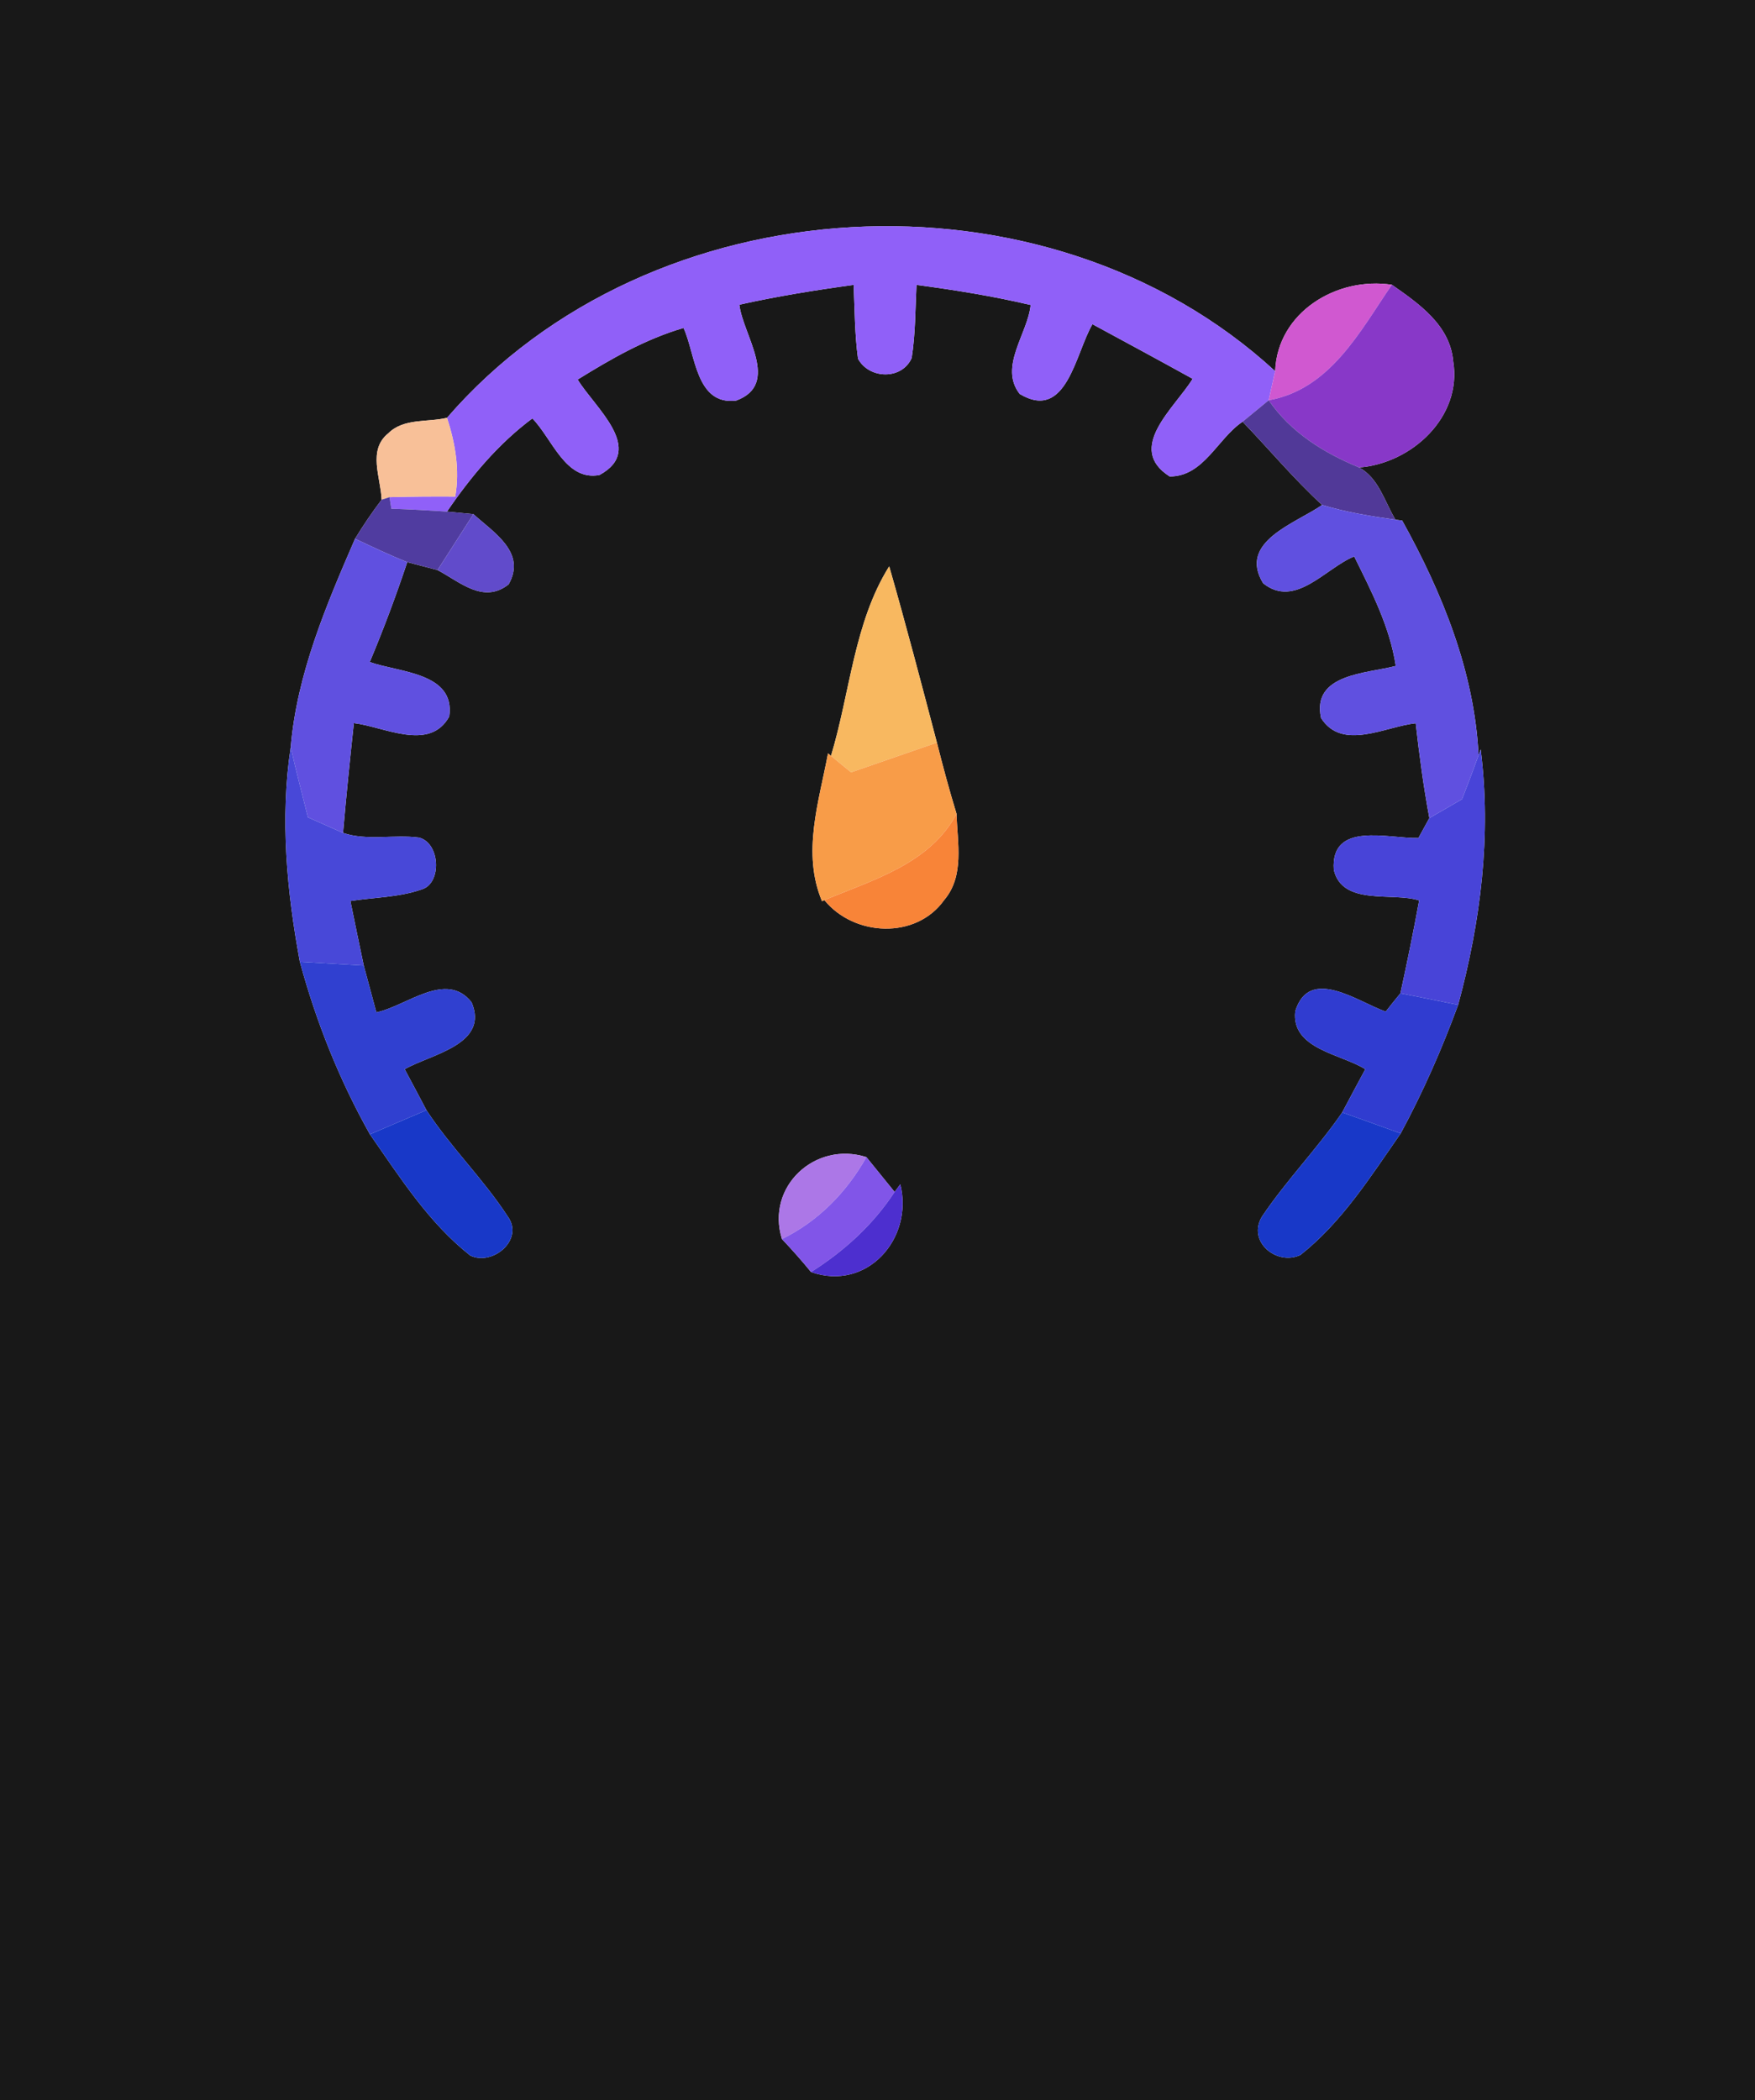 <?xml version="1.0" encoding="UTF-8" ?>
<!DOCTYPE svg PUBLIC "-//W3C//DTD SVG 1.1//EN" "http://www.w3.org/Graphics/SVG/1.1/DTD/svg11.dtd">
<svg width="117px" height="140px" viewBox="0 0 117 140" version="1.1" xmlns="http://www.w3.org/2000/svg">
<g id="#181818ff">
<path fill="#181818" opacity="1.00" d=" M 0.00 0.00 L 117.00 0.00 L 117.00 140.00 L 0.00 140.00 L 0.00 0.00 M 29.80 27.85 C 28.51 28.16 26.91 27.86 25.89 28.88 C 24.49 30.00 25.39 31.84 25.44 33.31 C 24.81 34.14 24.22 35.01 23.67 35.91 C 21.74 40.36 19.80 44.91 19.38 49.80 C 18.66 54.57 19.12 59.40 19.99 64.11 C 21.08 68.12 22.62 71.98 24.66 75.61 C 26.66 78.47 28.57 81.50 31.35 83.69 C 32.84 84.41 34.98 82.63 33.84 81.07 C 32.22 78.58 30.06 76.49 28.43 74.00 C 27.95 73.09 27.47 72.18 26.98 71.27 C 28.72 70.27 32.63 69.64 31.44 66.81 C 29.74 64.66 27.10 67.07 25.09 67.48 C 24.81 66.44 24.53 65.40 24.25 64.36 C 23.95 62.93 23.65 61.49 23.36 60.06 C 24.95 59.81 26.60 59.82 28.13 59.28 C 29.47 58.87 29.35 56.18 27.93 55.83 C 26.26 55.61 24.48 56.06 22.87 55.52 C 23.08 53.07 23.33 50.64 23.59 48.20 C 25.62 48.44 28.64 50.13 29.95 47.76 C 30.37 44.82 26.61 44.83 24.65 44.13 C 25.57 41.94 26.40 39.72 27.15 37.47 C 27.66 37.60 28.67 37.87 29.17 38.00 C 30.67 38.79 32.23 40.28 33.91 38.95 C 35.11 36.82 32.92 35.50 31.56 34.27 C 31.12 34.23 30.24 34.14 29.80 34.10 C 31.39 31.77 33.22 29.58 35.49 27.89 C 36.80 29.21 37.70 32.10 39.97 31.66 C 43.09 29.96 39.63 27.15 38.51 25.30 C 40.74 23.92 43.03 22.60 45.57 21.86 C 46.37 23.59 46.38 27.04 49.08 26.70 C 52.07 25.60 49.52 22.32 49.29 20.31 C 51.81 19.75 54.35 19.34 56.91 18.99 C 56.98 20.63 56.98 22.28 57.20 23.91 C 57.94 25.28 60.13 25.34 60.78 23.86 C 61.03 22.25 61.02 20.62 61.10 18.99 C 63.65 19.33 66.20 19.74 68.71 20.33 C 68.52 22.24 66.57 24.45 67.98 26.26 C 71.11 28.13 71.69 23.55 72.83 21.61 C 75.06 22.82 77.29 24.02 79.51 25.25 C 78.32 27.19 75.01 29.87 77.98 31.76 C 80.26 31.76 81.16 29.23 82.84 28.11 C 84.61 29.95 86.25 31.92 88.14 33.66 C 86.40 34.88 82.50 36.10 84.21 38.88 C 86.35 40.59 88.37 37.86 90.28 37.09 C 91.43 39.42 92.66 41.78 93.05 44.39 C 91.13 44.90 87.43 44.90 88.07 47.86 C 89.48 50.08 92.34 48.43 94.38 48.21 C 94.62 50.33 94.90 52.44 95.29 54.53 C 95.11 54.86 94.74 55.53 94.56 55.86 C 92.57 55.91 88.69 54.71 88.92 57.98 C 89.49 60.41 92.84 59.45 94.61 60.02 C 94.23 62.09 93.81 64.15 93.36 66.21 C 93.11 66.51 92.62 67.12 92.38 67.43 C 90.54 66.79 87.28 64.36 86.35 67.41 C 86.07 69.93 89.40 70.25 91.02 71.27 C 90.50 72.23 89.99 73.19 89.48 74.15 C 87.82 76.56 85.77 78.66 84.14 81.08 C 83.11 82.76 85.13 84.40 86.70 83.65 C 89.47 81.46 91.38 78.42 93.38 75.55 C 94.87 72.79 96.13 69.92 97.21 66.98 C 98.71 61.44 99.44 55.67 98.71 49.95 L 98.57 50.34 C 98.30 44.79 96.15 39.51 93.48 34.70 L 93.03 34.64 C 92.31 33.45 91.92 31.87 90.61 31.16 C 94.12 30.89 97.49 27.78 96.88 24.08 C 96.67 21.67 94.59 20.24 92.79 18.98 C 89.13 18.42 85.16 20.81 85.01 24.74 C 69.74 10.70 43.39 12.15 29.80 27.85 M 55.40 50.38 L 55.20 50.22 C 54.59 53.47 53.45 56.85 54.80 60.07 L 54.96 60.00 C 56.94 62.43 61.07 62.63 62.94 60.00 C 64.32 58.38 63.82 56.18 63.77 54.25 C 63.29 52.68 62.86 51.09 62.46 49.50 C 61.43 45.58 60.40 41.65 59.28 37.75 C 56.93 41.50 56.67 46.20 55.40 50.38 M 52.13 82.59 C 52.80 83.30 53.45 84.03 54.07 84.79 C 57.79 86.10 60.92 82.57 60.02 78.94 L 59.64 79.45 C 59.01 78.68 58.38 77.90 57.76 77.13 C 54.34 76.04 51.04 79.10 52.13 82.59 Z" />
</g>
<g id="#9060f8ff">
<path fill="#9060f8" opacity="1.00" d=" M 29.80 27.85 C 43.39 12.15 69.74 10.70 85.01 24.74 C 84.90 25.23 84.69 26.19 84.58 26.68 C 84.00 27.16 83.42 27.63 82.84 28.11 C 81.16 29.23 80.26 31.76 77.98 31.76 C 75.01 29.87 78.32 27.19 79.51 25.25 C 77.29 24.02 75.06 22.82 72.83 21.61 C 71.69 23.55 71.11 28.13 67.98 26.26 C 66.57 24.45 68.52 22.24 68.71 20.33 C 66.20 19.74 63.65 19.33 61.10 18.99 C 61.02 20.62 61.03 22.25 60.78 23.86 C 60.13 25.34 57.94 25.28 57.20 23.91 C 56.98 22.28 56.98 20.63 56.91 18.99 C 54.35 19.34 51.81 19.75 49.29 20.31 C 49.52 22.32 52.07 25.60 49.08 26.70 C 46.38 27.04 46.37 23.59 45.57 21.86 C 43.03 22.60 40.74 23.92 38.51 25.30 C 39.63 27.15 43.09 29.96 39.97 31.66 C 37.70 32.10 36.80 29.21 35.49 27.89 C 33.22 29.58 31.39 31.77 29.80 34.10 C 28.57 34.02 27.33 33.95 26.09 33.91 L 25.97 33.14 C 27.43 33.10 28.89 33.09 30.35 33.10 C 30.66 31.32 30.35 29.55 29.80 27.85 Z" />
</g>
<g id="#d058d0ff">
<path fill="#d058d0" opacity="1.00" d=" M 85.01 24.74 C 85.16 20.81 89.13 18.42 92.79 18.98 C 90.66 22.09 88.68 25.95 84.58 26.68 C 84.69 26.19 84.90 25.23 85.01 24.74 Z" />
</g>
<g id="#8838c8ff">
<path fill="#8838c8" opacity="1.00" d=" M 92.79 18.98 C 94.59 20.24 96.67 21.67 96.88 24.08 C 97.49 27.78 94.12 30.89 90.61 31.16 C 88.25 30.19 86.05 28.82 84.58 26.68 C 88.68 25.95 90.66 22.09 92.79 18.98 Z" />
</g>
<g id="#513998ff">
<path fill="#513998" opacity="1.00" d=" M 82.84 28.11 C 83.42 27.63 84.00 27.16 84.58 26.68 C 86.05 28.82 88.25 30.19 90.61 31.16 C 91.92 31.87 92.31 33.45 93.03 34.64 C 91.38 34.41 89.73 34.14 88.14 33.66 C 86.25 31.92 84.61 29.95 82.84 28.11 Z" />
</g>
<g id="#f8c098ff">
<path fill="#f8c098" opacity="1.00" d=" M 25.89 28.88 C 26.91 27.86 28.51 28.16 29.80 27.85 C 30.35 29.55 30.66 31.32 30.35 33.10 C 28.89 33.09 27.43 33.10 25.97 33.14 L 25.44 33.31 C 25.39 31.84 24.49 30.00 25.89 28.88 Z" />
</g>
<g id="#503ca0ff">
<path fill="#503ca0" opacity="1.00" d=" M 25.44 33.31 L 25.97 33.14 L 26.09 33.91 C 27.33 33.95 28.57 34.02 29.80 34.10 C 30.24 34.14 31.12 34.23 31.56 34.27 C 30.76 35.51 29.97 36.76 29.17 38.00 C 28.67 37.87 27.66 37.60 27.15 37.47 C 25.97 37.00 24.82 36.45 23.67 35.91 C 24.22 35.01 24.81 34.14 25.44 33.31 Z" />
</g>
<g id="#6050e0ff">
<path fill="#6050e0" opacity="1.00" d=" M 88.14 33.66 C 89.73 34.14 91.38 34.41 93.03 34.64 L 93.48 34.70 C 96.15 39.51 98.30 44.79 98.57 50.34 C 98.22 51.32 97.85 52.29 97.47 53.27 C 96.93 53.58 95.84 54.22 95.29 54.53 C 94.90 52.44 94.62 50.33 94.38 48.21 C 92.34 48.43 89.48 50.08 88.07 47.86 C 87.43 44.90 91.13 44.90 93.05 44.39 C 92.66 41.78 91.43 39.42 90.28 37.09 C 88.37 37.86 86.35 40.59 84.21 38.88 C 82.50 36.10 86.40 34.88 88.14 33.66 Z" />
<path fill="#6050e0" opacity="1.00" d=" M 23.67 35.91 C 24.82 36.45 25.97 37.00 27.15 37.47 C 26.40 39.72 25.57 41.94 24.65 44.13 C 26.61 44.83 30.37 44.82 29.95 47.76 C 28.64 50.13 25.62 48.44 23.59 48.20 C 23.33 50.64 23.08 53.07 22.87 55.52 C 22.28 55.26 21.12 54.74 20.53 54.48 C 20.14 52.92 19.73 51.37 19.38 49.80 C 19.80 44.91 21.74 40.36 23.67 35.91 Z" />
</g>
<g id="#614bcbff">
<path fill="#614bcb" opacity="1.00" d=" M 31.56 34.27 C 32.92 35.50 35.11 36.82 33.91 38.95 C 32.23 40.28 30.67 38.79 29.17 38.00 C 29.97 36.76 30.76 35.51 31.56 34.27 Z" />
</g>
<g id="#f8b860ff">
<path fill="#f8b860" opacity="1.00" d=" M 55.40 50.38 C 56.67 46.20 56.93 41.50 59.28 37.75 C 60.40 41.65 61.43 45.58 62.46 49.50 C 60.55 50.16 58.65 50.82 56.74 51.48 C 56.41 51.21 55.73 50.66 55.40 50.38 Z" />
</g>
<g id="#4848d8ff">
<path fill="#4848d8" opacity="1.00" d=" M 19.99 64.11 C 19.12 59.40 18.66 54.57 19.38 49.80 C 19.73 51.37 20.14 52.92 20.53 54.48 C 21.12 54.74 22.28 55.26 22.87 55.52 C 24.48 56.06 26.26 55.61 27.93 55.83 C 29.35 56.18 29.47 58.87 28.13 59.28 C 26.60 59.82 24.95 59.81 23.36 60.06 C 23.65 61.49 23.95 62.93 24.25 64.36 C 22.83 64.28 21.41 64.19 19.99 64.11 Z" />
</g>
<g id="#f89c48ff">
<path fill="#f89c48" opacity="1.00" d=" M 55.20 50.22 L 55.40 50.38 C 55.73 50.66 56.41 51.21 56.74 51.48 C 58.65 50.82 60.55 50.16 62.46 49.50 C 62.86 51.09 63.29 52.68 63.77 54.25 C 61.98 57.59 58.21 58.64 54.96 60.00 L 54.80 60.07 C 53.45 56.85 54.59 53.47 55.20 50.22 Z" />
</g>
<g id="#4844d8ff">
<path fill="#4844d8" opacity="1.00" d=" M 98.57 50.34 L 98.71 49.95 C 99.44 55.67 98.71 61.44 97.21 66.98 C 95.93 66.72 94.64 66.46 93.36 66.21 C 93.81 64.15 94.23 62.09 94.61 60.02 C 92.84 59.45 89.49 60.41 88.92 57.98 C 88.69 54.71 92.57 55.91 94.56 55.86 C 94.74 55.53 95.11 54.86 95.29 54.53 C 95.84 54.22 96.93 53.58 97.47 53.27 C 97.85 52.29 98.22 51.32 98.57 50.34 Z" />
</g>
<g id="#f88438ff">
<path fill="#f88438" opacity="1.00" d=" M 63.77 54.25 C 63.82 56.18 64.32 58.38 62.94 60.00 C 61.07 62.63 56.94 62.43 54.96 60.00 C 58.21 58.64 61.98 57.59 63.77 54.25 Z" />
</g>
<g id="#3040d0ff">
<path fill="#3040d0" opacity="1.00" d=" M 19.99 64.11 C 21.41 64.19 22.83 64.28 24.25 64.36 C 24.53 65.40 24.81 66.44 25.09 67.48 C 27.10 67.07 29.74 64.66 31.44 66.81 C 32.63 69.64 28.72 70.27 26.98 71.27 C 27.47 72.18 27.95 73.09 28.43 74.00 C 27.17 74.54 25.92 75.07 24.66 75.61 C 22.62 71.98 21.08 68.12 19.99 64.11 Z" />
</g>
<g id="#303cd0ff">
<path fill="#303cd0" opacity="1.00" d=" M 86.35 67.41 C 87.28 64.36 90.54 66.79 92.38 67.43 C 92.62 67.12 93.11 66.51 93.36 66.21 C 94.64 66.46 95.93 66.72 97.21 66.98 C 96.13 69.92 94.87 72.79 93.38 75.55 C 92.08 75.08 90.78 74.61 89.48 74.15 C 89.99 73.19 90.50 72.23 91.02 71.27 C 89.40 70.25 86.07 69.93 86.35 67.41 Z" />
</g>
<g id="#1838c8ff">
<path fill="#1838c8" opacity="1.00" d=" M 28.43 74.00 C 30.06 76.49 32.22 78.58 33.84 81.07 C 34.98 82.63 32.84 84.41 31.35 83.69 C 28.57 81.50 26.66 78.47 24.66 75.61 C 25.92 75.07 27.17 74.54 28.43 74.00 Z" />
<path fill="#1838c8" opacity="1.00" d=" M 84.14 81.08 C 85.77 78.66 87.82 76.56 89.48 74.15 C 90.78 74.61 92.08 75.08 93.38 75.55 C 91.38 78.42 89.47 81.46 86.70 83.65 C 85.13 84.40 83.11 82.76 84.14 81.08 Z" />
</g>
<g id="#ac77e7ff">
<path fill="#ac77e7" opacity="1.00" d=" M 52.13 82.59 C 51.04 79.10 54.34 76.04 57.76 77.13 C 56.44 79.47 54.56 81.40 52.13 82.59 Z" />
</g>
<g id="#8155e8ff">
<path fill="#8155e8" opacity="1.00" d=" M 57.76 77.13 C 58.38 77.90 59.01 78.68 59.64 79.45 C 58.21 81.64 56.27 83.40 54.07 84.79 C 53.45 84.03 52.80 83.30 52.13 82.59 C 54.56 81.40 56.44 79.47 57.76 77.13 Z" />
</g>
<g id="#4d2fcfff">
<path fill="#4d2fcf" opacity="1.00" d=" M 59.64 79.45 L 60.02 78.94 C 60.92 82.57 57.79 86.10 54.07 84.79 C 56.27 83.40 58.21 81.64 59.64 79.45 Z" />
</g>
</svg>
